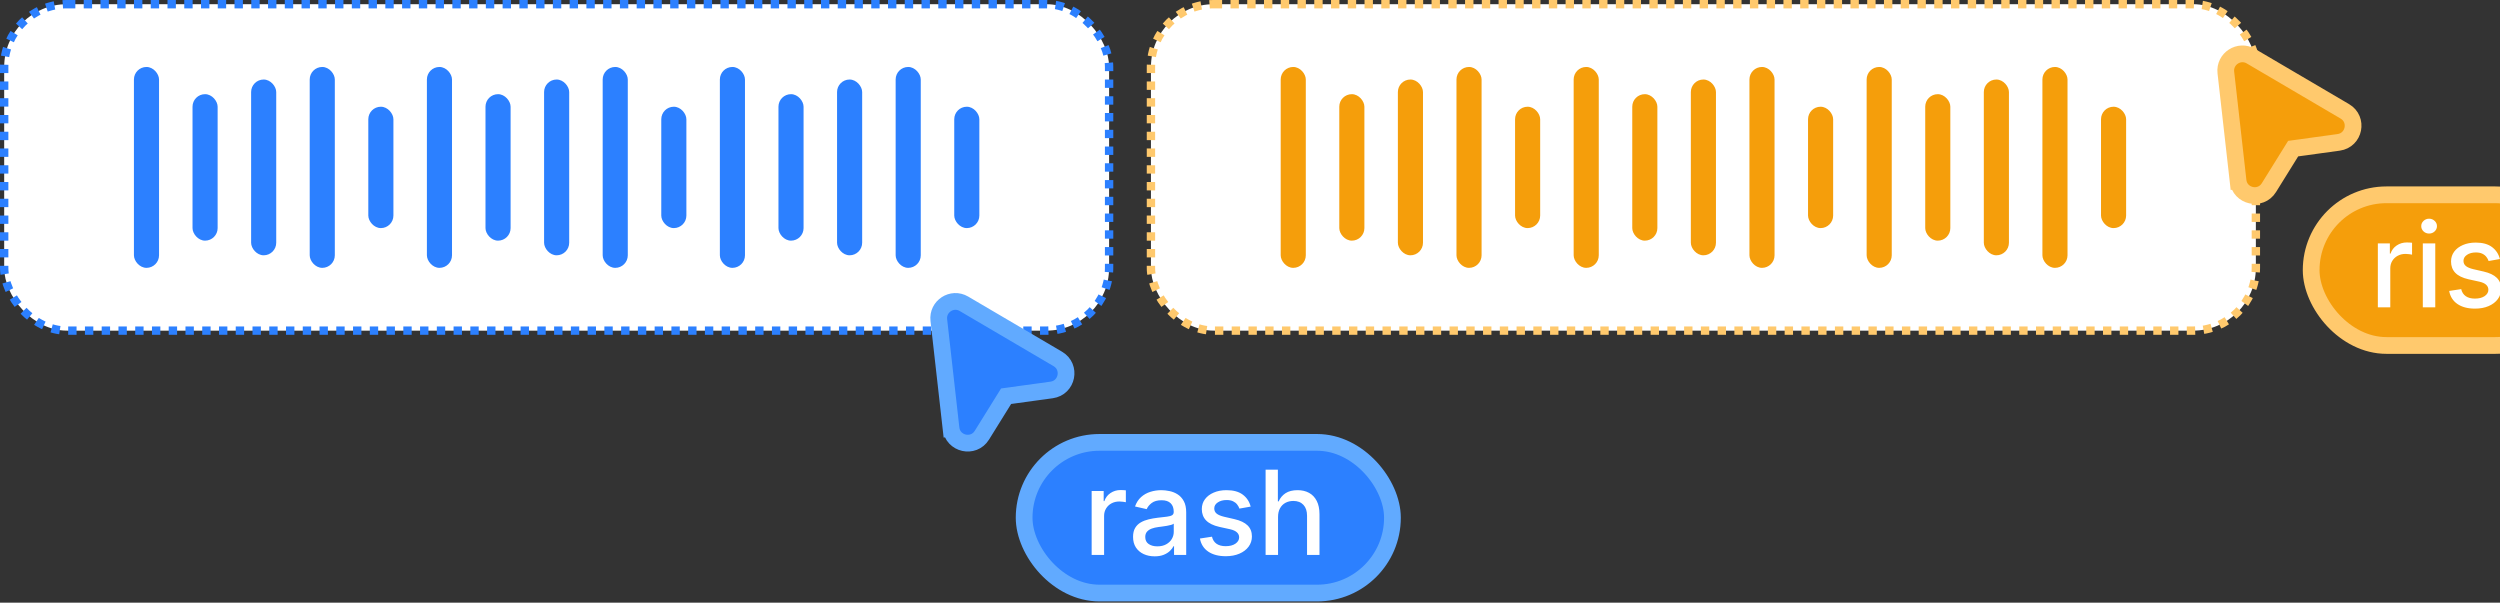 <svg width="1680" height="405" viewBox="0 0 1680 405" fill="none" xmlns="http://www.w3.org/2000/svg">
<rect x="0" y="0" width="1680" height="405" fill="#333333" stroke="none"/>
<rect x="773.438" y="2.812" width="742.5" height="219.375" rx="42.188" fill="white"/>
<rect x="773.438" y="2.812" width="742.5" height="219.375" rx="42.188" stroke="#FFC96D" stroke-width="5.625" stroke-dasharray="5.63 5.63"/>
<rect x="860.625" y="45" width="16.875" height="135" rx="8.438" fill="#F59E0B"/>
<rect x="900" y="63.281" width="16.875" height="98.438" rx="8.438" fill="#F59E0B"/>
<rect x="939.375" y="53.438" width="16.875" height="118.125" rx="8.438" fill="#F59E0B"/>
<rect x="978.75" y="45" width="16.875" height="135" rx="8.438" fill="#F59E0B"/>
<rect x="1018.12" y="71.719" width="16.875" height="81.562" rx="8.438" fill="#F59E0B"/>
<rect x="1057.5" y="45" width="16.875" height="135" rx="8.438" fill="#F59E0B"/>
<rect x="1096.88" y="63.281" width="16.875" height="98.438" rx="8.438" fill="#F59E0B"/>
<rect x="1136.25" y="53.438" width="16.875" height="118.125" rx="8.438" fill="#F59E0B"/>
<rect x="1175.62" y="45" width="16.875" height="135" rx="8.438" fill="#F59E0B"/>
<rect x="1215" y="71.719" width="16.875" height="81.562" rx="8.438" fill="#F59E0B"/>
<rect x="1254.38" y="45" width="16.875" height="135" rx="8.438" fill="#F59E0B"/>
<rect x="1293.75" y="63.281" width="16.875" height="98.438" rx="8.438" fill="#F59E0B"/>
<rect x="1333.13" y="53.438" width="16.875" height="118.125" rx="8.438" fill="#F59E0B"/>
<rect x="1372.5" y="45" width="16.875" height="135" rx="8.438" fill="#F59E0B"/>
<rect x="1411.88" y="71.719" width="16.875" height="81.562" rx="8.438" fill="#F59E0B"/>
<path d="M1509.44 120.81L1503.97 121.427C1505.16 132.032 1519.07 135.168 1524.7 126.102L1540.99 99.882L1571.56 95.671C1582.14 94.215 1584.93 80.232 1575.73 74.826L1512.64 37.764C1504.65 33.068 1494.73 39.513 1495.77 48.725L1503.97 121.427L1509.44 120.81ZM1509.44 120.81L1509.48 120.806L1509.44 120.81Z" fill="#F59E0B" stroke="#FFC96D" stroke-width="11.25"/>
<rect x="1553.1" y="130.906" width="174.375" height="101.25" rx="50.625" fill="#F59E0B"/>
<rect x="1553.1" y="130.906" width="174.375" height="101.25" rx="50.625" stroke="#FFC96D" stroke-width="11.25"/>
<path d="M1597.91 206.531V163.576H1605.99V170.4H1606.44C1607.22 168.088 1608.6 166.27 1610.58 164.946C1612.57 163.604 1614.83 162.933 1617.35 162.933C1617.87 162.933 1618.48 162.952 1619.19 162.989C1619.92 163.026 1620.49 163.073 1620.9 163.129V171.127C1620.56 171.033 1619.97 170.931 1619.11 170.819C1618.25 170.689 1617.39 170.623 1616.54 170.623C1614.56 170.623 1612.8 171.043 1611.25 171.882C1609.72 172.702 1608.51 173.849 1607.61 175.321C1606.72 176.776 1606.27 178.435 1606.27 180.299V206.531H1597.91ZM1628.13 206.531V163.576H1636.5V206.531H1628.13ZM1632.36 156.948C1630.9 156.948 1629.65 156.464 1628.61 155.494C1627.58 154.506 1627.07 153.331 1627.07 151.971C1627.07 150.591 1627.58 149.416 1628.61 148.447C1629.65 147.459 1630.9 146.965 1632.36 146.965C1633.81 146.965 1635.05 147.459 1636.08 148.447C1637.12 149.416 1637.64 150.591 1637.64 151.971C1637.64 153.331 1637.12 154.506 1636.08 155.494C1635.05 156.464 1633.81 156.948 1632.36 156.948ZM1679.93 174.063L1672.35 175.405C1672.04 174.436 1671.53 173.513 1670.84 172.637C1670.17 171.761 1669.26 171.043 1668.1 170.483C1666.95 169.924 1665.5 169.645 1663.77 169.645C1661.4 169.645 1659.42 170.176 1657.84 171.239C1656.26 172.283 1655.46 173.634 1655.46 175.293C1655.46 176.729 1655.99 177.885 1657.06 178.761C1658.12 179.637 1659.83 180.355 1662.2 180.915L1669.03 182.481C1672.98 183.394 1675.92 184.802 1677.86 186.703C1679.8 188.605 1680.77 191.075 1680.77 194.114C1680.77 196.687 1680.03 198.98 1678.53 200.994C1677.06 202.988 1675 204.554 1672.35 205.692C1669.73 206.829 1666.68 207.398 1663.21 207.398C1658.4 207.398 1654.47 206.372 1651.44 204.321C1648.4 202.252 1646.53 199.316 1645.84 195.512L1653.92 194.282C1654.43 196.389 1655.46 197.983 1657.03 199.064C1658.6 200.127 1660.64 200.658 1663.15 200.658C1665.89 200.658 1668.08 200.089 1669.73 198.952C1671.37 197.796 1672.19 196.389 1672.19 194.729C1672.19 193.387 1671.68 192.259 1670.68 191.346C1669.69 190.432 1668.17 189.742 1666.12 189.276L1658.85 187.682C1654.84 186.769 1651.87 185.314 1649.95 183.32C1648.05 181.325 1647.1 178.798 1647.1 175.741C1647.1 173.205 1647.81 170.987 1649.23 169.085C1650.64 167.184 1652.6 165.701 1655.1 164.639C1657.6 163.557 1660.46 163.017 1663.68 163.017C1668.33 163.017 1671.98 164.024 1674.65 166.037C1677.31 168.032 1679.07 170.707 1679.93 174.063Z" fill="white"/>
<rect x="2.812" y="2.812" width="742.5" height="219.375" rx="42.188" fill="white"/>
<rect x="2.812" y="2.812" width="742.5" height="219.375" rx="42.188" stroke="#2C80FF" stroke-width="5.625" stroke-dasharray="5.63 5.63"/>
<rect x="90" y="45" width="16.875" height="135" rx="8.438" fill="#2C80FF"/>
<rect x="129.375" y="63.281" width="16.875" height="98.438" rx="8.438" fill="#2C80FF"/>
<rect x="168.75" y="53.438" width="16.875" height="118.125" rx="8.438" fill="#2C80FF"/>
<rect x="208.125" y="45" width="16.875" height="135" rx="8.438" fill="#2C80FF"/>
<rect x="247.5" y="71.719" width="16.875" height="81.562" rx="8.438" fill="#2C80FF"/>
<rect x="286.875" y="45" width="16.875" height="135" rx="8.438" fill="#2C80FF"/>
<rect x="326.25" y="63.281" width="16.875" height="98.438" rx="8.438" fill="#2C80FF"/>
<rect x="365.625" y="53.438" width="16.875" height="118.125" rx="8.438" fill="#2C80FF"/>
<rect x="405" y="45" width="16.875" height="135" rx="8.438" fill="#2C80FF"/>
<rect x="444.375" y="71.719" width="16.875" height="81.562" rx="8.438" fill="#2C80FF"/>
<rect x="483.75" y="45" width="16.875" height="135" rx="8.438" fill="#2C80FF"/>
<rect x="523.125" y="63.281" width="16.875" height="98.438" rx="8.438" fill="#2C80FF"/>
<rect x="562.5" y="53.438" width="16.875" height="118.125" rx="8.438" fill="#2C80FF"/>
<rect x="601.875" y="45" width="16.875" height="135" rx="8.438" fill="#2C80FF"/>
<rect x="641.25" y="71.719" width="16.875" height="81.562" rx="8.438" fill="#2C80FF"/>
<path d="M644.552 287.185L639.082 287.802C640.278 298.407 654.188 301.543 659.818 292.477L676.101 266.257L706.678 262.046C717.251 260.59 720.044 246.607 710.842 241.201L647.76 204.139C639.767 199.443 629.843 205.888 630.882 215.1L639.082 287.802L644.552 287.185ZM644.552 287.185L644.591 287.181L644.552 287.185Z" fill="#2C80FF" stroke="#61AAFF" stroke-width="11.25"/>
<rect x="688.217" y="297.281" width="247.5" height="101.25" rx="50.625" fill="#2C80FF"/>
<rect x="688.217" y="297.281" width="247.5" height="101.25" rx="50.625" stroke="#61AAFF" stroke-width="11.25"/>
<path d="M733.588 372.906V329.951H741.67V336.775H742.118C742.901 334.463 744.28 332.645 746.257 331.321C748.251 329.979 750.507 329.308 753.024 329.308C753.546 329.308 754.161 329.327 754.87 329.364C755.597 329.401 756.166 329.448 756.576 329.504V337.502C756.24 337.408 755.644 337.306 754.786 337.194C753.928 337.064 753.071 336.998 752.213 336.998C750.237 336.998 748.475 337.418 746.928 338.257C745.399 339.077 744.187 340.224 743.292 341.696C742.397 343.151 741.95 344.81 741.95 346.674V372.906H733.588ZM775.928 373.856C773.206 373.856 770.745 373.353 768.545 372.346C766.345 371.321 764.602 369.839 763.315 367.9C762.048 365.961 761.414 363.584 761.414 360.769C761.414 358.345 761.88 356.35 762.812 354.784C763.744 353.218 765.003 351.978 766.587 351.065C768.172 350.151 769.943 349.461 771.901 348.995C773.858 348.529 775.853 348.175 777.885 347.933C780.458 347.634 782.546 347.392 784.149 347.206C785.753 347.001 786.918 346.674 787.645 346.227C788.372 345.779 788.736 345.052 788.736 344.046V343.85C788.736 341.407 788.046 339.515 786.666 338.173C785.305 336.831 783.273 336.159 780.57 336.159C777.755 336.159 775.536 336.784 773.914 338.033C772.311 339.263 771.201 340.634 770.586 342.144L762.728 340.354C763.66 337.744 765.021 335.637 766.811 334.034C768.619 332.412 770.698 331.237 773.047 330.51C775.396 329.765 777.867 329.392 780.458 329.392C782.173 329.392 783.991 329.597 785.911 330.007C787.85 330.399 789.659 331.126 791.336 332.188C793.033 333.251 794.422 334.77 795.503 336.747C796.585 338.704 797.125 341.249 797.125 344.381V372.906H788.959V367.033H788.624C788.083 368.114 787.272 369.177 786.191 370.221C785.11 371.265 783.721 372.132 782.024 372.822C780.327 373.512 778.295 373.856 775.928 373.856ZM777.745 367.145C780.057 367.145 782.033 366.688 783.674 365.775C785.333 364.861 786.592 363.668 787.449 362.195C788.326 360.703 788.764 359.109 788.764 357.413V351.876C788.465 352.174 787.887 352.454 787.03 352.715C786.191 352.957 785.231 353.172 784.149 353.358C783.068 353.526 782.015 353.684 780.989 353.833C779.964 353.964 779.106 354.076 778.417 354.169C776.795 354.374 775.312 354.719 773.97 355.204C772.646 355.688 771.584 356.388 770.782 357.301C769.999 358.196 769.607 359.389 769.607 360.881C769.607 362.95 770.372 364.516 771.901 365.579C773.429 366.623 775.378 367.145 777.745 367.145ZM840.45 340.438L832.872 341.78C832.555 340.811 832.051 339.888 831.362 339.012C830.69 338.136 829.777 337.418 828.621 336.858C827.465 336.299 826.02 336.02 824.286 336.02C821.919 336.02 819.943 336.551 818.358 337.614C816.773 338.658 815.981 340.009 815.981 341.668C815.981 343.104 816.512 344.26 817.575 345.136C818.637 346.012 820.353 346.73 822.72 347.29L829.544 348.856C833.496 349.769 836.442 351.177 838.381 353.078C840.32 354.98 841.289 357.45 841.289 360.489C841.289 363.062 840.544 365.355 839.052 367.369C837.579 369.363 835.519 370.929 832.872 372.067C830.243 373.204 827.195 373.773 823.727 373.773C818.917 373.773 814.993 372.747 811.954 370.696C808.915 368.627 807.051 365.691 806.361 361.887L814.443 360.657C814.946 362.764 815.981 364.358 817.547 365.439C819.113 366.502 821.154 367.033 823.671 367.033C826.412 367.033 828.602 366.464 830.243 365.327C831.884 364.171 832.704 362.764 832.704 361.104C832.704 359.762 832.201 358.634 831.194 357.721C830.206 356.807 828.686 356.117 826.636 355.651L819.365 354.057C815.356 353.144 812.392 351.689 810.472 349.695C808.57 347.7 807.619 345.173 807.619 342.116C807.619 339.58 808.328 337.362 809.745 335.46C811.161 333.559 813.119 332.076 815.617 331.014C818.115 329.932 820.977 329.392 824.203 329.392C828.845 329.392 832.499 330.399 835.165 332.412C837.831 334.407 839.593 337.082 840.45 340.438ZM858.844 347.401V372.906H850.483V315.633H858.733V336.942H859.264C860.271 334.631 861.809 332.794 863.878 331.433C865.948 330.072 868.651 329.392 871.988 329.392C874.934 329.392 877.507 329.998 879.707 331.21C881.925 332.421 883.64 334.23 884.852 336.635C886.083 339.021 886.698 342.004 886.698 345.584V372.906H878.336V346.59C878.336 343.44 877.525 340.997 875.903 339.263C874.281 337.511 872.025 336.635 869.136 336.635C867.159 336.635 865.388 337.054 863.822 337.893C862.275 338.732 861.054 339.963 860.159 341.585C859.283 343.188 858.844 345.127 858.844 347.401Z" fill="white"/>
</svg>
